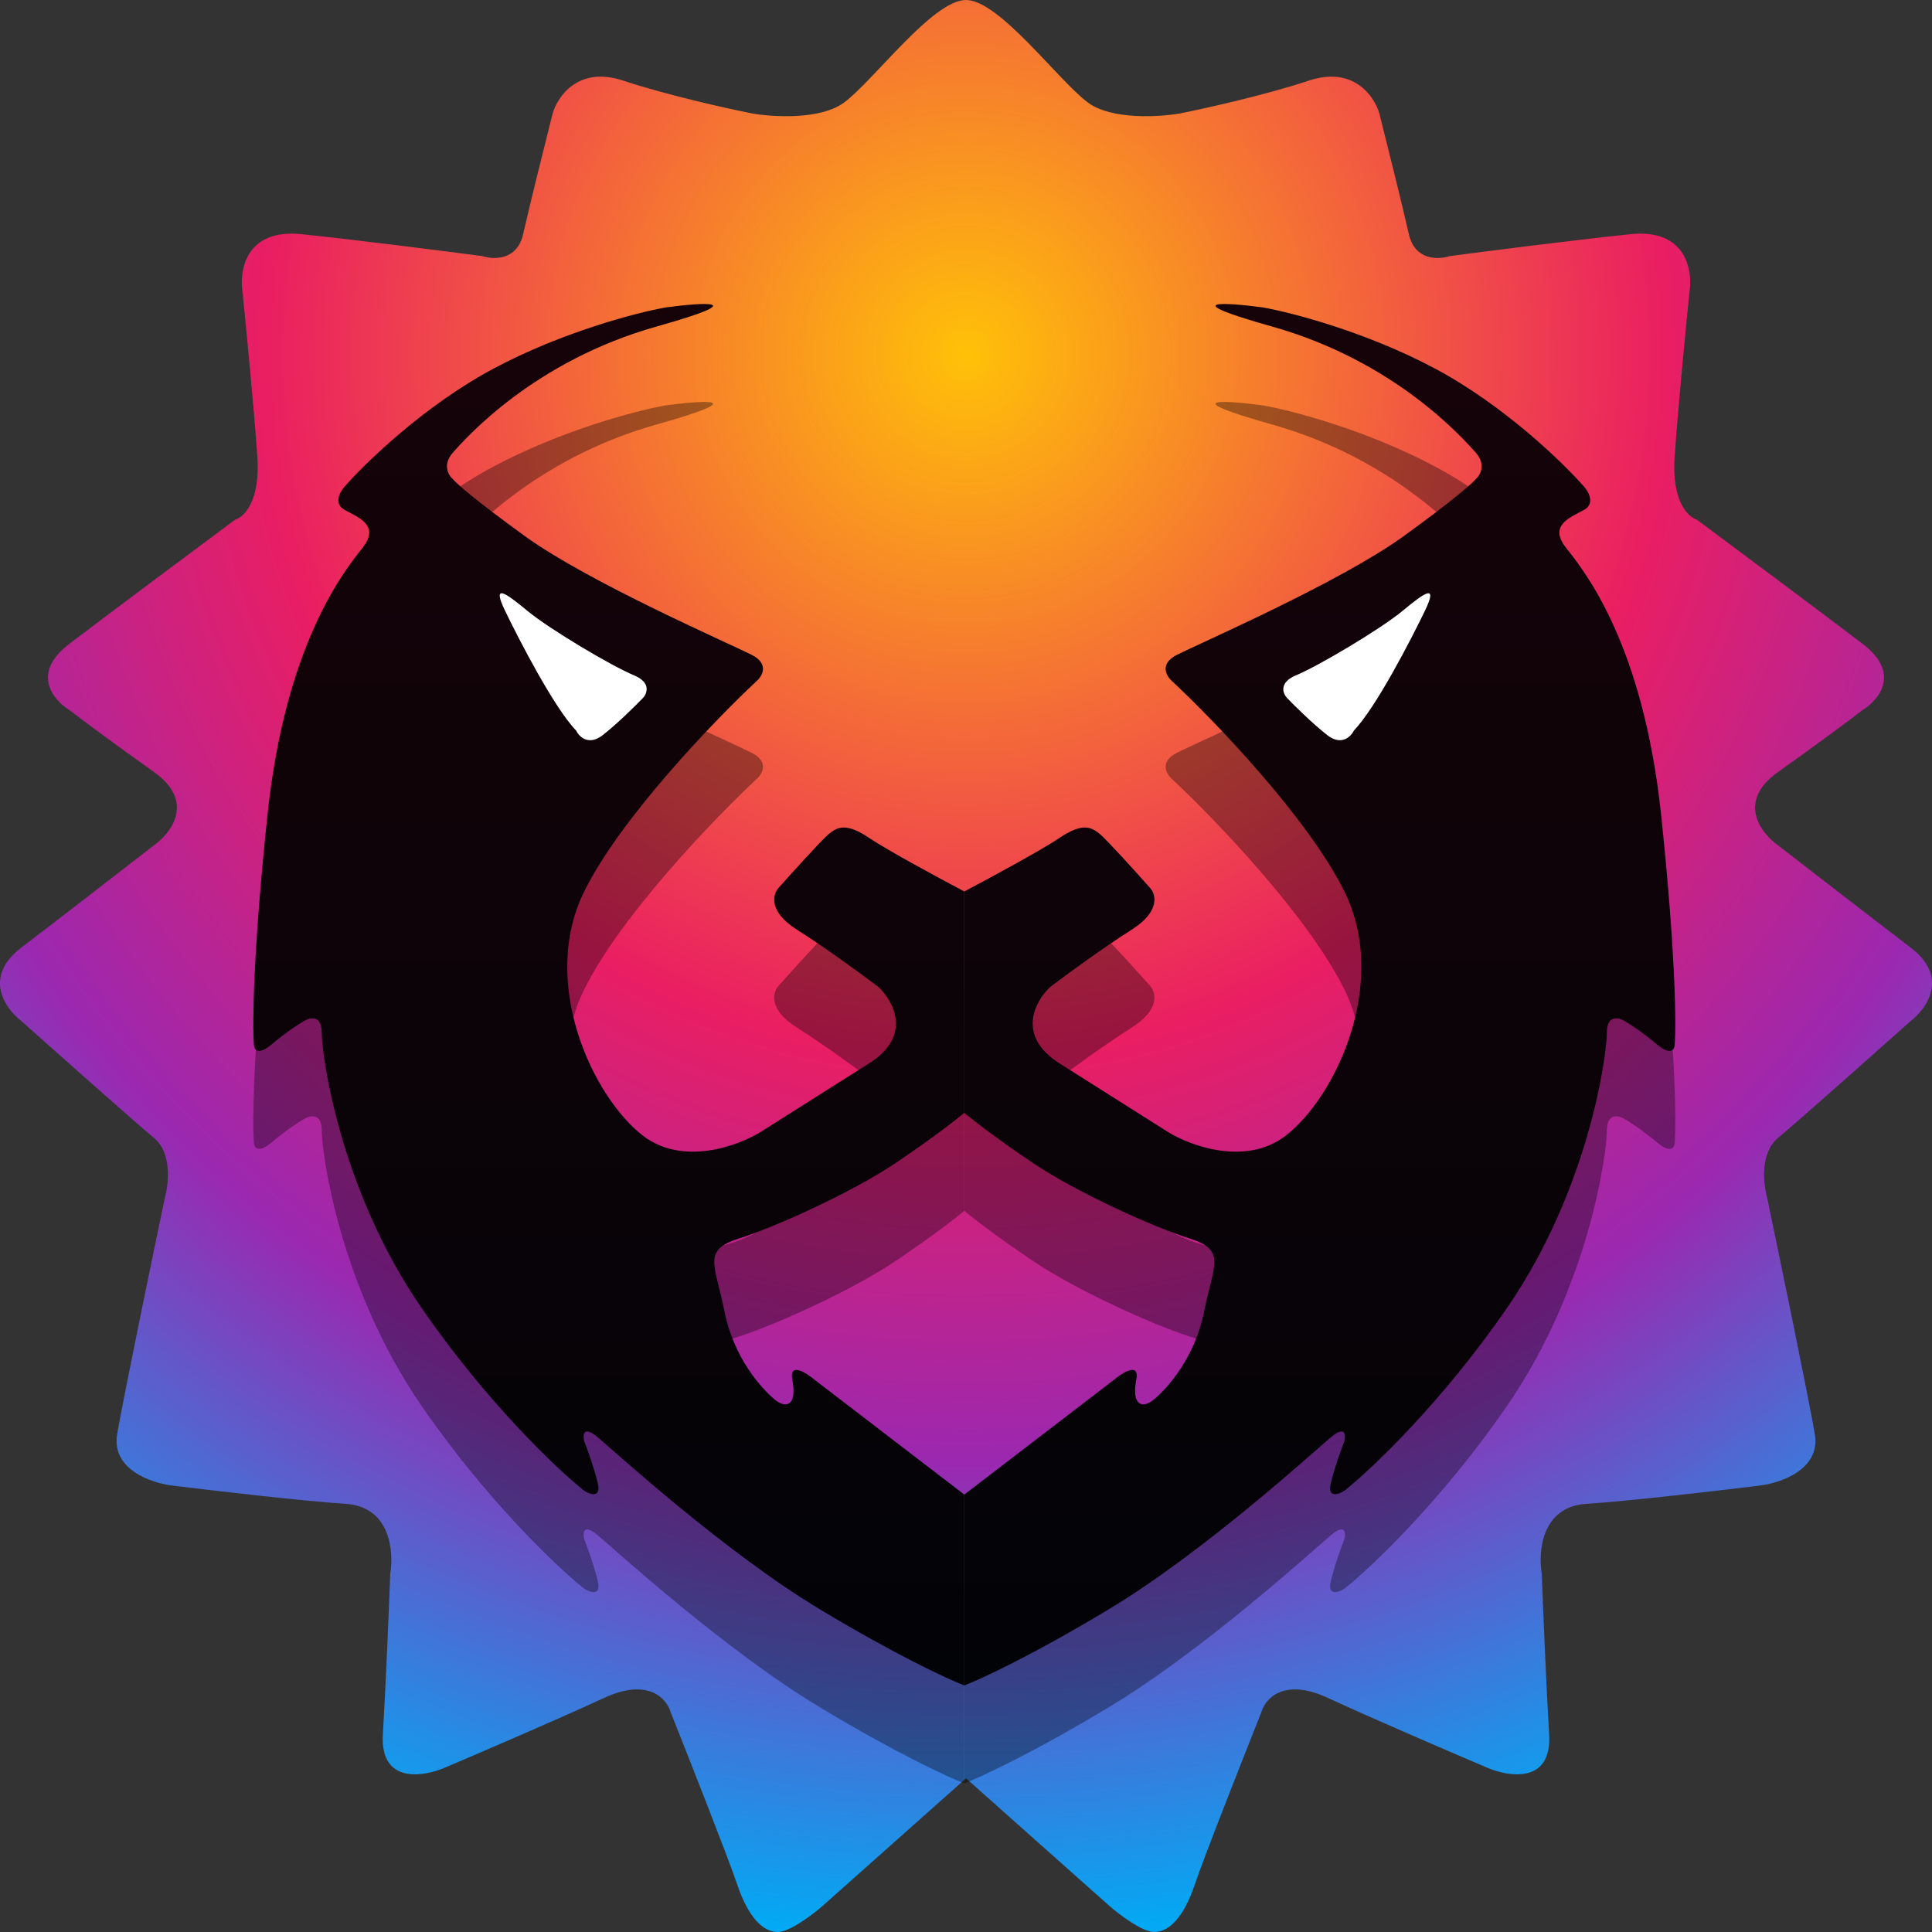 <svg width="120" height="120" viewBox="0 0 120 120" fill="none" xmlns="http://www.w3.org/2000/svg">
  <rect x="0" y="0" width="120" height="120" fill="#333333" stroke="none"/>
  <path
    d="M51.06 118.409L60 110.455L68.94 118.409C69.551 118.939 70.957 120 71.691 120C72.608 120 73.525 119.091 74.212 117.045C74.763 115.409 77.192 109.242 78.339 106.364C78.568 105.53 79.714 104.182 82.465 105.455C85.216 106.727 90.182 108.864 92.322 109.773C93.697 110.379 96.402 110.818 96.219 107.727C96.035 104.636 95.837 99.773 95.76 97.727C95.531 96.364 95.76 93.591 98.511 93.409C101.262 93.227 106.84 92.576 109.285 92.273C110.584 92.121 113.09 91.273 112.724 89.091C112.357 86.909 110.584 78.333 109.744 74.318C109.514 73.485 109.331 71.591 110.431 70.682C111.532 69.773 116.391 65.454 118.684 63.409C119.677 62.651 121.068 60.682 118.684 58.864C116.3 57.045 112.189 53.864 110.431 52.5C109.362 51.742 107.864 49.773 110.431 47.955C112.999 46.136 115.016 44.621 115.704 44.091C116.697 43.485 118.088 41.818 115.704 40C113.32 38.182 107.833 34.091 105.388 32.273C104.853 32.121 103.829 31.136 104.013 28.409C104.196 25.682 104.7 20.454 104.93 18.182C105.159 16.818 104.746 14.182 101.262 14.546C97.778 14.909 92.322 15.606 90.029 15.909C89.342 16.136 87.875 16.182 87.508 14.546C87.141 12.909 86.133 8.864 85.674 7.045C85.368 5.985 84.07 4.091 81.319 5C78.568 5.909 74.824 6.742 73.296 7.045C71.996 7.273 69.032 7.455 67.565 6.364C65.731 5 62.063 0 60 0C57.937 0 54.269 5 52.435 6.364C50.968 7.455 48.004 7.273 46.705 7.045C45.176 6.742 41.432 5.909 38.681 5C35.931 4.091 34.632 5.985 34.326 7.045C33.867 8.864 32.859 12.909 32.492 14.546C32.125 16.182 30.658 16.136 29.971 15.909C27.678 15.606 22.222 14.909 18.738 14.546C15.254 14.182 14.841 16.818 15.07 18.182C15.3 20.454 15.804 25.682 15.987 28.409C16.171 31.136 15.147 32.121 14.612 32.273C12.167 34.091 6.68 38.182 4.296 40C1.912 41.818 3.303 43.485 4.296 44.091C4.984 44.621 7.001 46.136 9.569 47.955C12.136 49.773 10.639 51.742 9.569 52.5C7.811 53.864 3.7 57.045 1.316 58.864C-1.068 60.682 0.323 62.651 1.316 63.409C3.609 65.454 8.468 69.773 9.569 70.682C10.669 71.591 10.486 73.485 10.256 74.318C9.416 78.333 7.643 86.909 7.276 89.091C6.91 91.273 9.416 92.121 10.715 92.273C13.16 92.576 18.738 93.227 21.489 93.409C24.24 93.591 24.469 96.364 24.24 97.727C24.163 99.773 23.965 104.636 23.781 107.727C23.598 110.818 26.303 110.379 27.678 109.773C29.818 108.864 34.784 106.727 37.535 105.455C40.286 104.182 41.432 105.53 41.661 106.364C42.807 109.242 45.237 115.409 45.788 117.045C46.475 119.091 47.392 120 48.309 120C49.043 120 50.449 118.939 51.06 118.409Z"
    fill="url(#paint0_radial)" />
  <g opacity="0.35">
    <path
      d="M53.992 58.135C55.117 58.894 58.396 60.664 59.895 61.455L59.895 75.206C59.426 75.601 57.927 76.771 55.679 78.288C52.868 80.185 48.09 82.319 45.842 83.03C43.593 83.741 44.437 84.689 44.999 87.535C45.561 90.38 47.247 92.276 48.09 92.988C48.934 93.699 49.496 93.225 49.215 91.802C48.99 90.664 50.058 91.328 50.62 91.802L59.895 98.915V110.77C58.864 110.374 55.623 108.873 50.901 106.028C44.999 102.471 38.253 96.307 37.129 95.359C36.23 94.6 36.192 95.201 36.286 95.596C36.473 96.07 36.904 97.255 37.129 98.204C37.354 99.152 36.661 98.915 36.286 98.678C34.6 97.334 30.215 93.177 26.168 87.297C21.109 79.948 19.985 71.65 19.985 70.227C19.985 69.089 19.235 69.279 18.86 69.516C18.579 69.674 17.793 70.18 16.893 70.938C15.994 71.697 15.769 71.254 15.769 70.938C15.675 69.753 15.713 65.248 16.612 56.713C17.736 46.044 21.39 41.539 22.514 40.116C23.639 38.694 22.233 38.22 21.39 37.745C20.715 37.366 21.109 36.639 21.39 36.323C22.702 34.821 26.393 31.249 30.665 28.973C34.937 26.697 39.565 25.496 41.345 25.18C43.687 24.863 46.854 24.658 40.783 26.365C33.194 28.499 28.979 33.241 28.135 34.189C27.461 34.948 27.854 35.612 28.135 35.849C28.323 36.086 29.485 37.129 32.632 39.405C36.567 42.25 45.28 46.044 46.685 46.755C47.809 47.324 47.341 48.099 46.966 48.415C44.343 50.864 38.535 56.903 36.286 61.455C33.475 67.145 36.848 74.257 39.94 76.628C42.413 78.525 45.842 77.261 47.247 76.391L53.992 72.124C56.691 70.417 55.492 68.251 54.555 67.382C53.618 66.671 51.294 64.964 49.496 63.825C47.697 62.688 47.997 61.613 48.371 61.218C49.215 60.269 51.013 58.278 51.463 57.898C52.025 57.424 52.587 57.187 53.992 58.135Z"
      fill="black" />
    <path
      d="M65.797 58.135C64.673 58.894 61.394 60.664 59.895 61.455L59.895 75.206C60.363 75.601 61.862 76.771 64.111 78.288C66.921 80.185 71.699 82.319 73.948 83.03C76.196 83.741 75.353 84.689 74.791 87.535C74.229 90.38 72.542 92.276 71.699 92.988C70.856 93.699 70.294 93.225 70.575 91.802C70.8 90.664 69.732 91.328 69.17 91.802L59.895 98.915V110.77C60.925 110.374 64.167 108.873 68.888 106.028C74.791 102.471 81.536 96.307 82.66 95.359C83.56 94.6 83.597 95.201 83.503 95.596C83.316 96.07 82.885 97.255 82.66 98.204C82.435 99.152 83.129 98.915 83.503 98.678C85.19 97.334 89.574 93.177 93.621 87.297C98.68 79.948 99.805 71.65 99.805 70.227C99.805 69.089 100.554 69.279 100.929 69.516C101.21 69.674 101.997 70.18 102.896 70.938C103.796 71.697 104.021 71.254 104.021 70.938C104.114 69.753 104.077 65.248 103.177 56.713C102.053 46.044 98.399 41.539 97.275 40.116C96.151 38.694 97.556 38.22 98.399 37.745C99.074 37.366 98.68 36.639 98.399 36.323C97.088 34.821 93.397 31.249 89.125 28.973C84.853 26.697 80.225 25.496 78.444 25.18C76.102 24.863 72.936 24.658 79.007 26.365C86.595 28.499 90.811 33.241 91.654 34.189C92.329 34.948 91.935 35.612 91.654 35.849C91.467 36.086 90.305 37.129 87.157 39.405C83.222 42.25 74.51 46.044 73.104 46.755C71.98 47.324 72.449 48.099 72.823 48.415C75.447 50.864 81.255 56.903 83.503 61.455C86.314 67.145 82.941 74.257 79.85 76.628C77.376 78.525 73.948 77.261 72.542 76.391L65.797 72.124C63.099 70.417 64.298 68.251 65.235 67.382C66.172 66.671 68.495 64.964 70.294 63.825C72.093 62.688 71.793 61.613 71.418 61.218C70.575 60.269 68.776 58.278 68.326 57.898C67.764 57.424 67.202 57.187 65.797 58.135Z"
      fill="black" />
  </g>
  <path
    d="M53.992 52.051C55.117 52.81 58.396 54.58 59.895 55.371L59.895 69.122C59.426 69.517 57.927 70.687 55.679 72.204C52.868 74.101 48.09 76.235 45.842 76.946C43.593 77.657 44.437 78.606 44.999 81.451C45.561 84.296 47.247 86.192 48.09 86.904C48.934 87.615 49.496 87.141 49.215 85.718C48.99 84.58 50.058 85.244 50.62 85.718L59.895 92.831V104.686C58.864 104.29 55.623 102.789 50.901 99.944C44.999 96.387 38.253 90.223 37.129 89.275C36.23 88.516 36.192 89.117 36.286 89.512C36.473 89.986 36.904 91.171 37.129 92.12C37.354 93.068 36.661 92.831 36.286 92.594C34.6 91.25 30.215 87.093 26.168 81.213C21.109 73.864 19.985 65.566 19.985 64.143C19.985 63.005 19.235 63.195 18.86 63.432C18.579 63.59 17.793 64.096 16.893 64.854C15.994 65.613 15.769 65.17 15.769 64.854C15.675 63.669 15.713 59.164 16.612 50.629C17.736 39.96 21.39 35.455 22.514 34.032C23.639 32.61 22.233 32.136 21.39 31.662C20.715 31.282 21.109 30.555 21.39 30.239C22.702 28.737 26.393 25.165 30.665 22.889C34.937 20.613 39.565 19.412 41.345 19.096C43.687 18.78 46.854 18.574 40.783 20.281C33.194 22.415 28.979 27.157 28.135 28.105C27.461 28.864 27.854 29.528 28.135 29.765C28.323 30.002 29.485 31.045 32.632 33.321C36.567 36.166 45.28 39.96 46.685 40.671C47.809 41.24 47.341 42.014 46.966 42.331C44.343 44.781 38.535 50.819 36.286 55.371C33.475 61.061 36.848 68.174 39.94 70.544C42.413 72.441 45.842 71.177 47.247 70.307L53.992 66.04C56.691 64.333 55.492 62.167 54.555 61.298C53.618 60.587 51.294 58.88 49.496 57.742C47.697 56.603 47.997 55.529 48.371 55.133C49.215 54.185 51.013 52.194 51.463 51.814C52.025 51.34 52.587 51.103 53.992 52.051Z"
    fill="url(#paint1_linear)" />
  <path
    d="M65.797 52.051C64.673 52.81 61.394 54.58 59.895 55.371L59.895 69.122C60.363 69.517 61.862 70.687 64.111 72.204C66.921 74.101 71.699 76.235 73.948 76.946C76.196 77.657 75.353 78.606 74.791 81.451C74.229 84.296 72.542 86.192 71.699 86.904C70.856 87.615 70.294 87.141 70.575 85.718C70.8 84.58 69.732 85.244 69.17 85.718L59.895 92.831V104.686C60.925 104.29 64.167 102.789 68.888 99.944C74.791 96.387 81.536 90.223 82.66 89.275C83.56 88.516 83.597 89.117 83.503 89.512C83.316 89.986 82.885 91.171 82.66 92.12C82.435 93.068 83.129 92.831 83.503 92.594C85.19 91.25 89.574 87.093 93.621 81.213C98.68 73.864 99.805 65.566 99.805 64.143C99.805 63.005 100.554 63.195 100.929 63.432C101.21 63.59 101.997 64.096 102.896 64.854C103.796 65.613 104.021 65.17 104.021 64.854C104.114 63.669 104.077 59.164 103.177 50.629C102.053 39.96 98.399 35.455 97.275 34.032C96.151 32.61 97.556 32.136 98.399 31.662C99.074 31.282 98.68 30.555 98.399 30.239C97.088 28.737 93.397 25.165 89.125 22.889C84.853 20.613 80.224 19.412 78.444 19.096C76.102 18.78 72.936 18.574 79.007 20.281C86.595 22.415 90.811 27.157 91.654 28.105C92.329 28.864 91.935 29.528 91.654 29.765C91.467 30.002 90.305 31.045 87.157 33.321C83.222 36.166 74.51 39.96 73.104 40.671C71.98 41.24 72.449 42.014 72.823 42.331C75.447 44.781 81.255 50.819 83.503 55.371C86.314 61.061 82.941 68.174 79.85 70.544C77.376 72.441 73.948 71.177 72.542 70.307L65.797 66.04C63.099 64.333 64.298 62.167 65.235 61.298C66.172 60.587 68.495 58.88 70.294 57.742C72.093 56.603 71.793 55.529 71.418 55.133C70.575 54.185 68.776 52.194 68.326 51.814C67.764 51.34 67.202 51.103 65.797 52.051Z"
    fill="url(#paint2_linear)" />
  <path
    d="M37.436 45.66C36.553 46.346 35.965 45.755 35.781 45.373C34.403 43.943 32.196 39.65 31.369 37.933C30.542 36.216 31.369 36.789 32.748 37.933C34.127 39.078 37.988 41.367 39.367 41.94C40.47 42.397 40.194 43.084 39.918 43.37C39.458 43.847 38.319 44.973 37.436 45.66Z"
    fill="white" />
  <path
    d="M82.439 45.66C83.321 46.346 83.91 45.755 84.094 45.373C85.472 43.943 87.679 39.65 88.506 37.933C89.333 36.216 88.506 36.789 87.127 37.933C85.748 39.078 81.887 41.367 80.508 41.94C79.405 42.397 79.681 43.084 79.957 43.37C80.416 43.847 81.556 44.973 82.439 45.66Z"
    fill="white" />
  <defs>
    <radialGradient id="paint0_radial" cx="0" cy="0" r="1" gradientUnits="userSpaceOnUse"
      gradientTransform="translate(60 22.214) rotate(90) scale(97.786)">
      <stop stop-color="#FFC108" />
      <stop offset="0.443" stop-color="#EA1E62" />
      <stop offset="0.7" stop-color="#9B28B0" />
      <stop offset="1" stop-color="#03A9F4" />
    </radialGradient>
    <linearGradient id="paint1_linear" x1="59.895" y1="18.881" x2="59.895" y2="104.686"
      gradientUnits="userSpaceOnUse">
      <stop stop-color="#160309" />
      <stop offset="1" stop-color="#020307" />
    </linearGradient>
    <linearGradient id="paint2_linear" x1="59.895" y1="18.881" x2="59.895" y2="104.686"
      gradientUnits="userSpaceOnUse">
      <stop stop-color="#160309" />
      <stop offset="1" stop-color="#020307" />
    </linearGradient>
  </defs>
</svg>